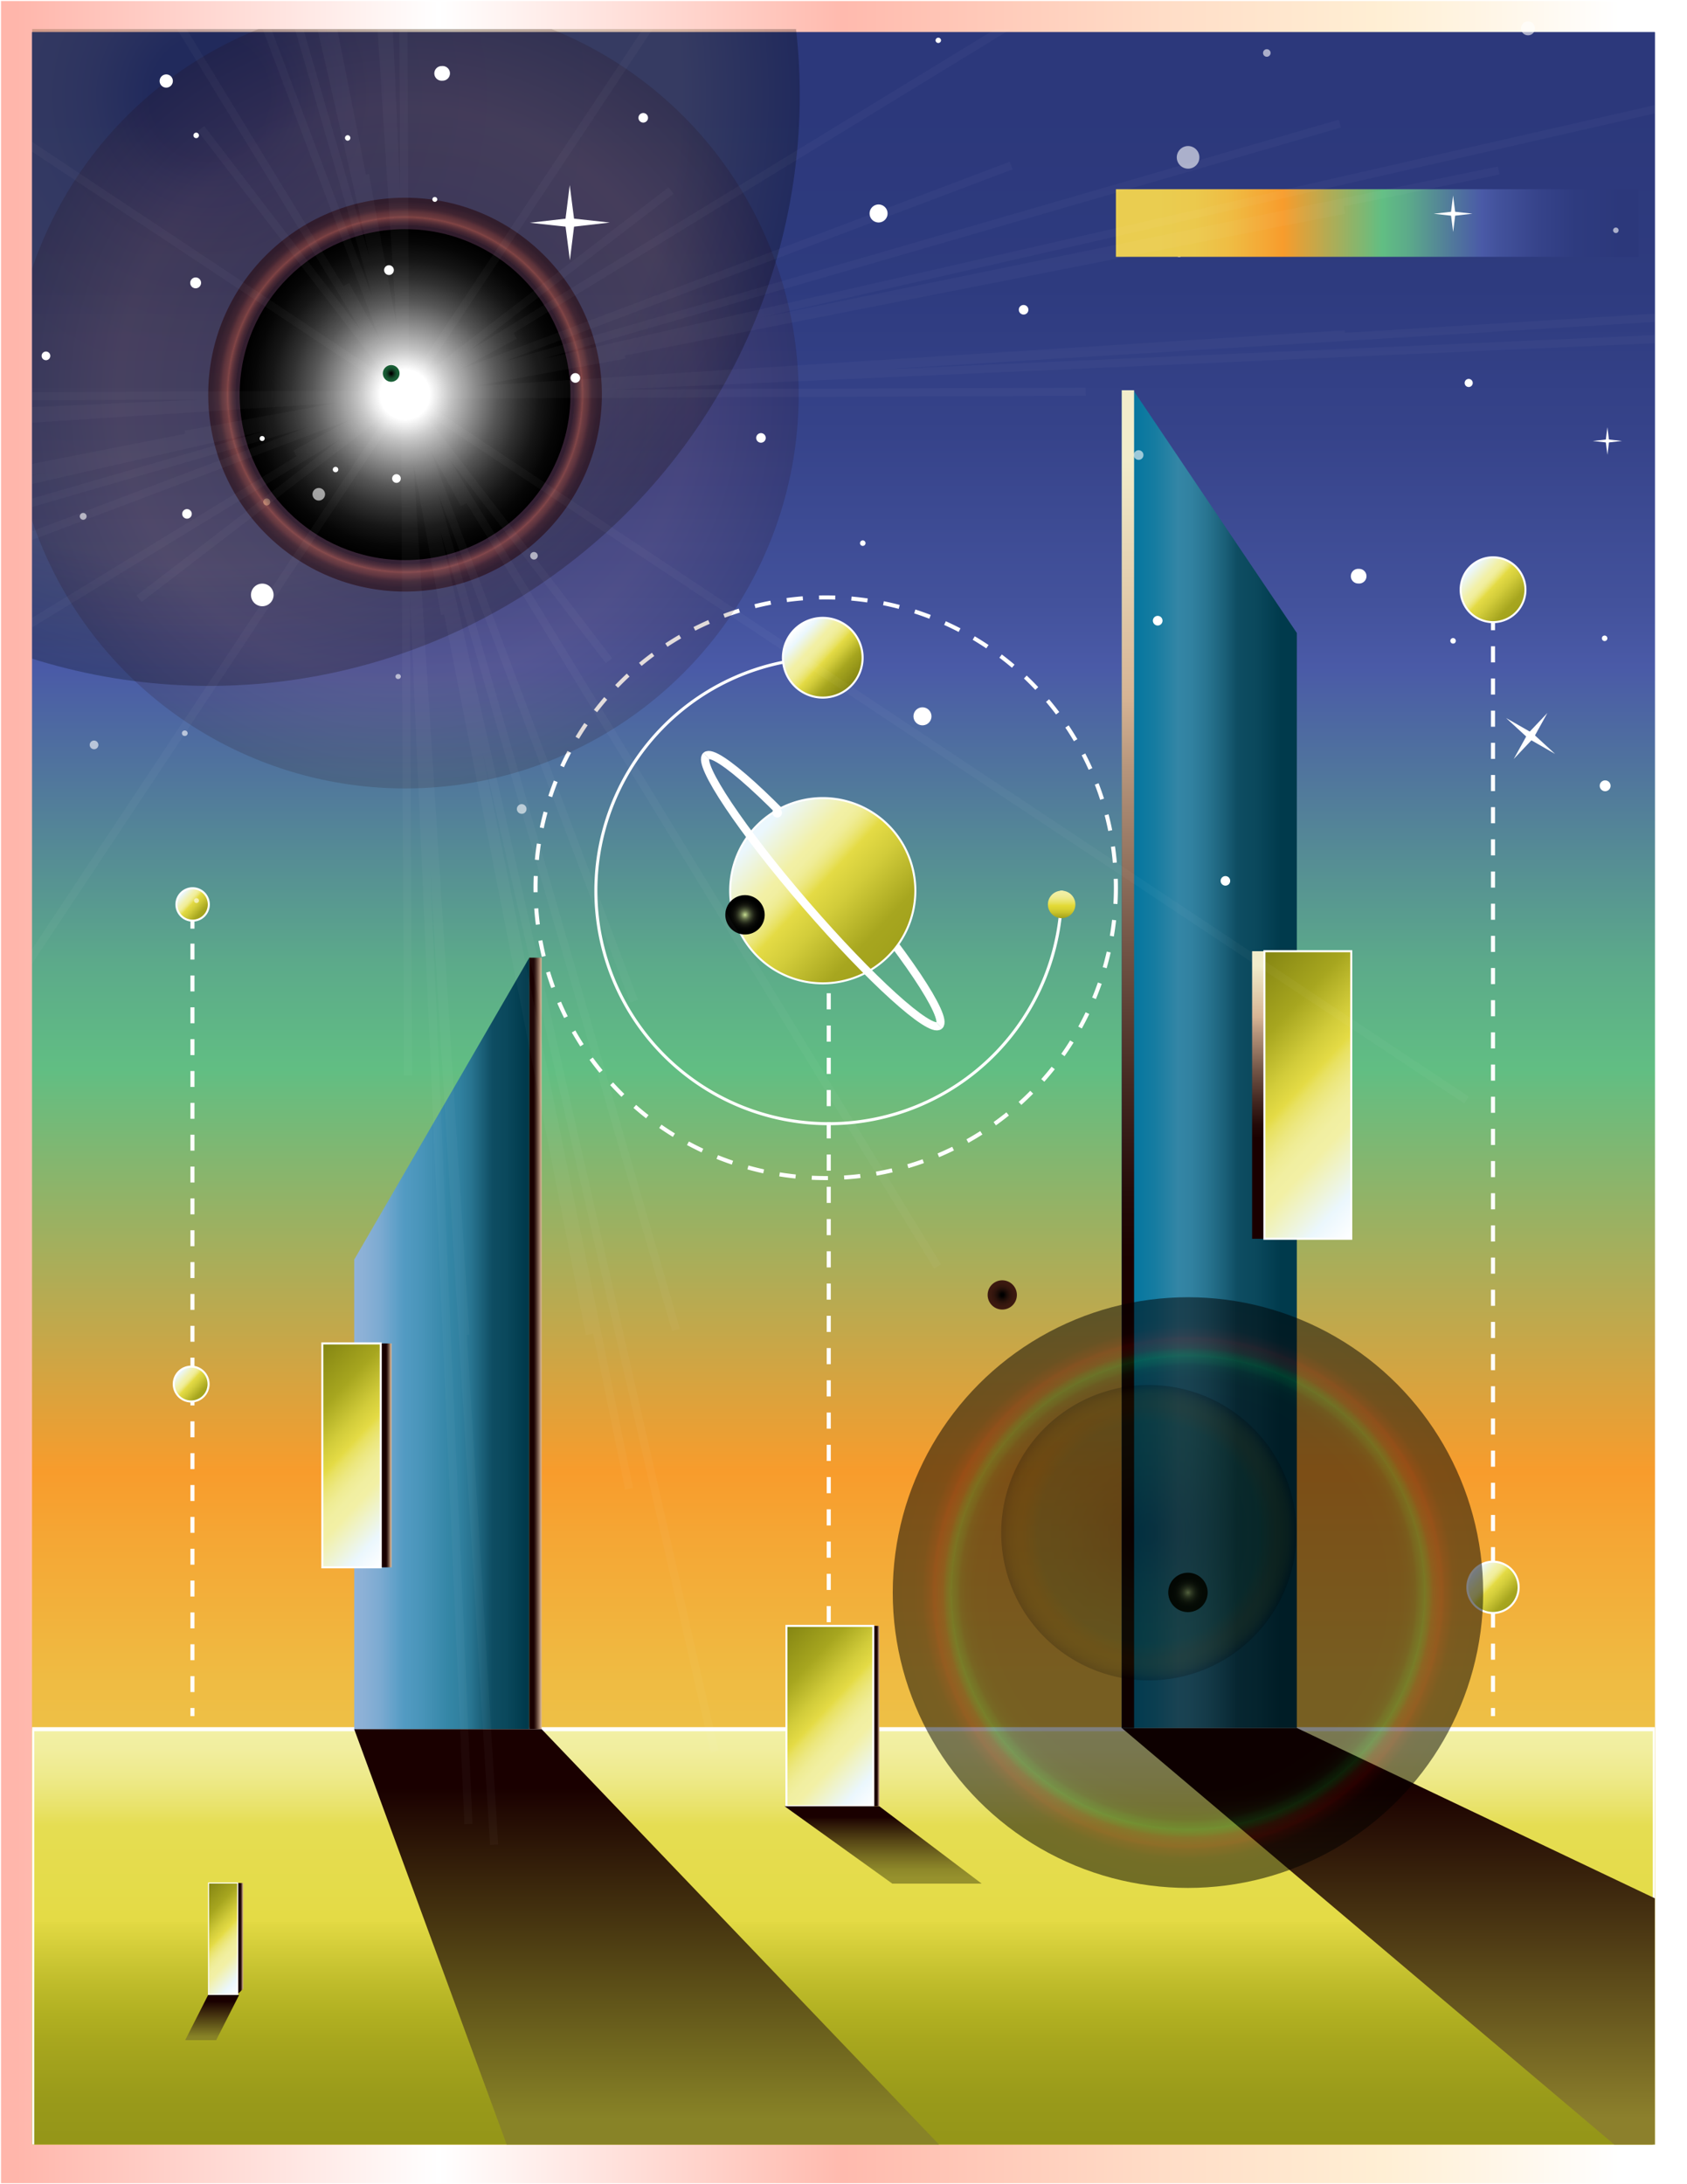 <svg xmlns="http://www.w3.org/2000/svg" xmlns:xlink="http://www.w3.org/1999/xlink" width="146.94mm" height="190.16mm" viewBox="0 0 416.54 539.05">
  <rect x="0" y="0" width="416.54" height="539.05" fill="#333333" stroke="none"/>
  <defs>
    <style>
      .cls-1, .cls-13, .cls-14, .cls-15, .cls-16, .cls-27, .cls-28, .cls-48, .cls-7 {
        fill: none;
      }

      .cls-2 {
        isolation: isolate;
      }

      .cls-11, .cls-13, .cls-14, .cls-15, .cls-16, .cls-24, .cls-26, .cls-27, .cls-28, .cls-3, .cls-30, .cls-32, .cls-33, .cls-35, .cls-37, .cls-40, .cls-48, .cls-7, .cls-8, .cls-9 {
        stroke: #fff;
      }

      .cls-10, .cls-13, .cls-14, .cls-15, .cls-16, .cls-24, .cls-26, .cls-27, .cls-28, .cls-3, .cls-30, .cls-32, .cls-33, .cls-35, .cls-37, .cls-40, .cls-48, .cls-7, .cls-8, .cls-9 {
        stroke-miterlimit: 10;
      }

      .cls-24, .cls-26, .cls-3, .cls-30, .cls-32, .cls-33, .cls-35, .cls-40, .cls-8, .cls-9 {
        stroke-width: 0.5px;
      }

      .cls-3 {
        fill: url(#Degradado_sin_nombre_157);
      }

      .cls-4 {
        clip-path: url(#clip-path);
      }

      .cls-5 {
        fill: url(#linear-gradient);
      }

      .cls-6 {
        fill: url(#linear-gradient-2);
      }

      .cls-48, .cls-7 {
        stroke-width: 2px;
      }

      .cls-8 {
        fill: url(#linear-gradient-3);
      }

      .cls-9 {
        fill: url(#linear-gradient-4);
      }

      .cls-10, .cls-52, .cls-53 {
        fill: #fff;
      }

      .cls-10 {
        stroke: #ebf7fd;
      }

      .cls-10, .cls-37 {
        stroke-width: 0.25px;
      }

      .cls-11 {
        stroke-linejoin: round;
        fill: url(#linear-gradient-5);
      }

      .cls-12 {
        opacity: 0.9;
        fill: url(#radial-gradient);
      }

      .cls-14 {
        stroke-dasharray: 3.98 3.98;
      }

      .cls-15 {
        stroke-dasharray: 3.93 3.93;
      }

      .cls-16 {
        stroke-dasharray: 3.97 3.97;
      }

      .cls-17 {
        fill: url(#linear-gradient-6);
      }

      .cls-18 {
        fill: url(#linear-gradient-7);
      }

      .cls-19 {
        fill: url(#linear-gradient-8);
      }

      .cls-20 {
        fill: url(#linear-gradient-9);
      }

      .cls-21 {
        fill: url(#linear-gradient-10);
      }

      .cls-22 {
        fill: url(#linear-gradient-11);
      }

      .cls-23 {
        fill: url(#linear-gradient-12);
      }

      .cls-24 {
        fill: url(#linear-gradient-13);
      }

      .cls-25 {
        fill: url(#linear-gradient-14);
      }

      .cls-26 {
        fill: url(#linear-gradient-15);
      }

      .cls-27 {
        stroke-dasharray: 4;
      }

      .cls-28 {
        stroke-width: 0.75px;
      }

      .cls-29 {
        fill: url(#linear-gradient-16);
      }

      .cls-30 {
        fill: url(#linear-gradient-17);
      }

      .cls-31 {
        fill: url(#linear-gradient-18);
      }

      .cls-32 {
        fill: url(#linear-gradient-19);
      }

      .cls-33 {
        fill: url(#linear-gradient-20);
      }

      .cls-34 {
        fill: url(#linear-gradient-21);
      }

      .cls-35 {
        fill: url(#linear-gradient-22);
      }

      .cls-36 {
        fill: url(#linear-gradient-23);
      }

      .cls-37 {
        fill: url(#linear-gradient-24);
      }

      .cls-38 {
        fill: url(#linear-gradient-25);
      }

      .cls-39 {
        fill: url(#linear-gradient-26);
      }

      .cls-40 {
        fill: url(#linear-gradient-27);
      }

      .cls-41 {
        opacity: 0.25;
        fill: url(#radial-gradient-2);
      }

      .cls-41, .cls-42, .cls-43, .cls-44, .cls-45, .cls-46, .cls-47, .cls-48, .cls-49, .cls-50, .cls-51 {
        mix-blend-mode: screen;
      }

      .cls-42 {
        fill: url(#radial-gradient-3);
      }

      .cls-43 {
        fill: url(#radial-gradient-4);
      }

      .cls-44 {
        opacity: 0.2;
        fill: url(#radial-gradient-5);
      }

      .cls-45 {
        opacity: 0.15;
        fill: url(#radial-gradient-6);
      }

      .cls-46, .cls-49 {
        opacity: 0.5;
      }

      .cls-46 {
        fill: url(#radial-gradient-7);
      }

      .cls-47 {
        fill: url(#radial-gradient-8);
      }

      .cls-48 {
        opacity: 0.03;
      }

      .cls-49 {
        fill: url(#radial-gradient-9);
      }

      .cls-50 {
        fill: url(#radial-gradient-10);
      }

      .cls-51 {
        fill: url(#radial-gradient-11);
      }

      .cls-52 {
        opacity: 0.6;
      }
    </style>
    <linearGradient id="Degradado_sin_nombre_157" data-name="Degradado sin nombre 157" y1="269.52" x2="416.54" y2="269.52" gradientUnits="userSpaceOnUse">
      <stop offset="0.01" stop-color="#ffb6ab"/>
      <stop offset="0.26" stop-color="#fff"/>
      <stop offset="0.5" stop-color="#ffbaae"/>
      <stop offset="0.69" stop-color="#ffddc7"/>
      <stop offset="0.82" stop-color="#ffefd4"/>
      <stop offset="0.87" stop-color="#fff4e2"/>
      <stop offset="0.96" stop-color="#fff"/>
    </linearGradient>
    <clipPath id="clip-path">
      <rect class="cls-1" x="7.94" y="7.18" width="400.66" height="522.08"/>
    </clipPath>
    <linearGradient id="linear-gradient" x1="208.27" y1="530.03" x2="208.27" y2="7.94" gradientUnits="userSpaceOnUse">
      <stop offset="0.08" stop-color="#eacd50"/>
      <stop offset="0.15" stop-color="#ebc94d"/>
      <stop offset="0.22" stop-color="#efbc43"/>
      <stop offset="0.29" stop-color="#f5a634"/>
      <stop offset="0.32" stop-color="#f89c2c"/>
      <stop offset="0.51" stop-color="#61be83"/>
      <stop offset="0.56" stop-color="#5caa8a"/>
      <stop offset="0.65" stop-color="#50759d"/>
      <stop offset="0.7" stop-color="#4a5aa7"/>
      <stop offset="0.73" stop-color="#43529c"/>
      <stop offset="0.81" stop-color="#36438a"/>
      <stop offset="0.88" stop-color="#2e3b7f"/>
      <stop offset="0.97" stop-color="#2c387b"/>
    </linearGradient>
    <linearGradient id="linear-gradient-2" x1="208.27" y1="530.32" x2="208.27" y2="7.94" xlink:href="#linear-gradient"/>
    <linearGradient id="linear-gradient-3" x1="-2618.54" y1="1446.53" x2="-2606.85" y2="1457.43" gradientTransform="translate(-2244.06 1597.53) rotate(180)" gradientUnits="userSpaceOnUse">
      <stop offset="0.01" stop-color="#a2a21c"/>
      <stop offset="0.14" stop-color="#a7a61f"/>
      <stop offset="0.39" stop-color="#d2cc3a"/>
      <stop offset="0.53" stop-color="#e4db45"/>
      <stop offset="0.56" stop-color="#e8e160"/>
      <stop offset="0.6" stop-color="#ece77e"/>
      <stop offset="0.64" stop-color="#efec94"/>
      <stop offset="0.68" stop-color="#f1efa1"/>
      <stop offset="0.72" stop-color="#f2f0a5"/>
      <stop offset="0.96" stop-color="#ebf7fd"/>
    </linearGradient>
    <linearGradient id="linear-gradient-4" x1="-2294.48" y1="1371.61" x2="-2288.68" y2="1377.02" xlink:href="#linear-gradient-3"/>
    <linearGradient id="linear-gradient-5" x1="208.06" y1="530.32" x2="208.06" y2="426.75" gradientUnits="userSpaceOnUse">
      <stop offset="0.01" stop-color="#949518"/>
      <stop offset="0.12" stop-color="#999a1a"/>
      <stop offset="0.26" stop-color="#a8a71e"/>
      <stop offset="0.32" stop-color="#b1b021"/>
      <stop offset="0.39" stop-color="#bebb2a"/>
      <stop offset="0.54" stop-color="#e2d943"/>
      <stop offset="0.54" stop-color="#e4db45"/>
      <stop offset="0.77" stop-color="#e5dd52"/>
      <stop offset="0.82" stop-color="#e9e36d"/>
      <stop offset="0.89" stop-color="#eeea8c"/>
      <stop offset="0.95" stop-color="#f1ee9e"/>
      <stop offset="1" stop-color="#f2f0a5"/>
    </linearGradient>
    <radialGradient id="radial-gradient" cx="-2342.12" cy="1501.21" r="27.57" gradientTransform="translate(-2244.06 1597.53) rotate(180)" gradientUnits="userSpaceOnUse">
      <stop offset="0.24" stop-color="#f6eb00"/>
      <stop offset="0.25" stop-color="#f4e91d"/>
      <stop offset="0.27" stop-color="#f1e744"/>
      <stop offset="0.29" stop-color="#efe561"/>
      <stop offset="0.32" stop-color="#ede377"/>
      <stop offset="0.34" stop-color="#ece284"/>
      <stop offset="0.35" stop-color="#ece288"/>
      <stop offset="0.39" stop-color="#ebd879"/>
      <stop offset="0.46" stop-color="#e8bd53"/>
      <stop offset="0.53" stop-color="#e5991f"/>
      <stop offset="0.62" stop-color="#e57b44"/>
      <stop offset="0.79" stop-color="#e53a94"/>
      <stop offset="0.96" stop-color="#3a4588"/>
    </radialGradient>
    <linearGradient id="linear-gradient-6" x1="87.46" y1="331.55" x2="130.69" y2="331.55" gradientUnits="userSpaceOnUse">
      <stop offset="0" stop-color="#91b2d8"/>
      <stop offset="0.06" stop-color="#8bb0d6"/>
      <stop offset="0.15" stop-color="#7baad1"/>
      <stop offset="0.24" stop-color="#60a0c8"/>
      <stop offset="0.28" stop-color="#539bc3"/>
      <stop offset="0.39" stop-color="#4894b9"/>
      <stop offset="0.54" stop-color="#3486a6"/>
      <stop offset="0.6" stop-color="#3181a0"/>
      <stop offset="0.67" stop-color="#287490"/>
      <stop offset="0.74" stop-color="#195d75"/>
      <stop offset="0.79" stop-color="#0e4d62"/>
      <stop offset="0.87" stop-color="#0a485c"/>
      <stop offset="0.98" stop-color="#003a4c"/>
    </linearGradient>
    <linearGradient id="linear-gradient-7" x1="130.69" y1="331.55" x2="133.74" y2="331.55" gradientUnits="userSpaceOnUse">
      <stop offset="0.07" stop-color="#1a0000"/>
      <stop offset="0.35" stop-color="#1a0000"/>
      <stop offset="0.42" stop-color="#250b09"/>
      <stop offset="0.54" stop-color="#442821"/>
      <stop offset="0.7" stop-color="#755748"/>
      <stop offset="0.89" stop-color="#b8977d"/>
      <stop offset="0.96" stop-color="#d6b494"/>
    </linearGradient>
    <linearGradient id="linear-gradient-8" x1="160.17" y1="426.75" x2="160.17" y2="530.32" gradientUnits="userSpaceOnUse">
      <stop offset="0.14" stop-color="#1a0000"/>
      <stop offset="0.93" stop-color="#888327"/>
    </linearGradient>
    <linearGradient id="linear-gradient-9" x1="342.78" y1="426.45" x2="342.78" y2="530.03" gradientUnits="userSpaceOnUse">
      <stop offset="0.14" stop-color="#1a0000"/>
      <stop offset="0.93" stop-color="#8c802c"/>
    </linearGradient>
    <linearGradient id="linear-gradient-10" x1="276.97" y1="261.38" x2="320.2" y2="261.38" gradientUnits="userSpaceOnUse">
      <stop offset="0" stop-color="#00759e"/>
      <stop offset="0.08" stop-color="#06779f"/>
      <stop offset="0.19" stop-color="#167ca1"/>
      <stop offset="0.31" stop-color="#3185a5"/>
      <stop offset="0.32" stop-color="#3486a6"/>
      <stop offset="0.4" stop-color="#3181a0"/>
      <stop offset="0.49" stop-color="#287490"/>
      <stop offset="0.6" stop-color="#195d75"/>
      <stop offset="0.66" stop-color="#0e4d62"/>
      <stop offset="0.77" stop-color="#0a485c"/>
      <stop offset="0.91" stop-color="#003a4c"/>
      <stop offset="0.91" stop-color="#003a4c"/>
    </linearGradient>
    <linearGradient id="linear-gradient-11" x1="278.49" y1="426.45" x2="278.49" y2="96.31" gradientUnits="userSpaceOnUse">
      <stop offset="0.07" stop-color="#1a0000"/>
      <stop offset="0.35" stop-color="#1a0000"/>
      <stop offset="0.4" stop-color="#250b09"/>
      <stop offset="0.48" stop-color="#442821"/>
      <stop offset="0.59" stop-color="#755748"/>
      <stop offset="0.72" stop-color="#b8977d"/>
      <stop offset="0.77" stop-color="#d6b494"/>
      <stop offset="0.95" stop-color="#f1edcb"/>
    </linearGradient>
    <linearGradient id="linear-gradient-12" x1="310.68" y1="305.71" x2="310.68" y2="234.75" xlink:href="#linear-gradient-11"/>
    <linearGradient id="linear-gradient-13" x1="299.49" y1="248.38" x2="346.35" y2="292.08" gradientUnits="userSpaceOnUse">
      <stop offset="0.01" stop-color="#858613"/>
      <stop offset="0.23" stop-color="#a7a61f"/>
      <stop offset="0.38" stop-color="#d2cc3a"/>
      <stop offset="0.46" stop-color="#e4db45"/>
      <stop offset="0.49" stop-color="#e8e160"/>
      <stop offset="0.54" stop-color="#ece77e"/>
      <stop offset="0.59" stop-color="#efec94"/>
      <stop offset="0.64" stop-color="#f1efa1"/>
      <stop offset="0.69" stop-color="#f2f0a5"/>
      <stop offset="0.88" stop-color="#ebf7fd"/>
      <stop offset="1" stop-color="#fff"/>
    </linearGradient>
    <linearGradient id="linear-gradient-14" x1="215.62" y1="423.52" x2="217.14" y2="423.52" gradientUnits="userSpaceOnUse">
      <stop offset="0.07" stop-color="#1a0000"/>
      <stop offset="0.58" stop-color="#1a0000"/>
      <stop offset="0.62" stop-color="#250b09"/>
      <stop offset="0.7" stop-color="#442821"/>
      <stop offset="0.8" stop-color="#755748"/>
      <stop offset="0.91" stop-color="#b8977d"/>
      <stop offset="0.96" stop-color="#d6b494"/>
    </linearGradient>
    <linearGradient id="linear-gradient-15" x1="188.06" y1="407.82" x2="221.73" y2="439.22" xlink:href="#linear-gradient-13"/>
    <linearGradient id="linear-gradient-16" x1="-565.23" y1="1449.3" x2="-558.45" y2="1449.3" gradientTransform="translate(-1187.17 -338.63) rotate(-90)" gradientUnits="userSpaceOnUse">
      <stop offset="0.01" stop-color="#a2a21c"/>
      <stop offset="0.05" stop-color="#aba91f"/>
      <stop offset="0.21" stop-color="#c9c32b"/>
      <stop offset="0.35" stop-color="#dbd332"/>
      <stop offset="0.45" stop-color="#e2d935"/>
      <stop offset="0.46" stop-color="#e3da39"/>
      <stop offset="0.57" stop-color="#e8e260"/>
      <stop offset="0.68" stop-color="#ece87e"/>
      <stop offset="0.78" stop-color="#f0ec94"/>
      <stop offset="0.88" stop-color="#f1efa1"/>
      <stop offset="0.97" stop-color="#f2f0a5"/>
    </linearGradient>
    <linearGradient id="linear-gradient-17" x1="-2454.4" y1="1428.49" x2="-2440.01" y2="1441.91" gradientTransform="translate(-2244.06 1597.53) rotate(180)" xlink:href="#linear-gradient-13"/>
    <linearGradient id="linear-gradient-18" x1="275.53" y1="55.04" x2="404.57" y2="55.04" xlink:href="#linear-gradient"/>
    <linearGradient id="linear-gradient-19" x1="-2617.32" y1="1201.47" x2="-2608.06" y2="1210.11" xlink:href="#linear-gradient-3"/>
    <linearGradient id="linear-gradient-20" x1="-2294.39" y1="1253.01" x2="-2288.1" y2="1258.87" xlink:href="#linear-gradient-3"/>
    <linearGradient id="linear-gradient-21" x1="93.47" y1="359.18" x2="96.69" y2="359.18" xlink:href="#linear-gradient-14"/>
    <linearGradient id="linear-gradient-22" x1="69.16" y1="342.73" x2="104.44" y2="375.63" xlink:href="#linear-gradient-13"/>
    <linearGradient id="linear-gradient-23" x1="58.43" y1="478.54" x2="60.04" y2="478.54" xlink:href="#linear-gradient-14"/>
    <linearGradient id="linear-gradient-24" x1="46.27" y1="470.31" x2="63.91" y2="486.76" xlink:href="#linear-gradient-13"/>
    <linearGradient id="linear-gradient-25" x1="218.05" y1="445.78" x2="218.05" y2="464.86" gradientUnits="userSpaceOnUse">
      <stop offset="0.14" stop-color="#1a0000"/>
      <stop offset="0.19" stop-color="#250d04"/>
      <stop offset="0.44" stop-color="#554515"/>
      <stop offset="0.66" stop-color="#786e22"/>
      <stop offset="0.82" stop-color="#8e882a"/>
      <stop offset="0.93" stop-color="#96912d"/>
    </linearGradient>
    <linearGradient id="linear-gradient-26" x1="-13.44" y1="492.35" x2="-13.44" y2="503.49" gradientTransform="matrix(-1, 0, 0, 1, 38.94, 0)" xlink:href="#linear-gradient-8"/>
    <linearGradient id="linear-gradient-27" x1="-2463.92" y1="1362.11" x2="-2430.49" y2="1393.29" xlink:href="#linear-gradient-3"/>
    <radialGradient id="radial-gradient-2" cx="51.68" cy="23.48" r="145.79" gradientUnits="userSpaceOnUse">
      <stop offset="0.1"/>
      <stop offset="0.15" stop-color="#181407"/>
      <stop offset="0.2" stop-color="#2e250d"/>
      <stop offset="0.27" stop-color="#3f3312"/>
      <stop offset="0.36" stop-color="#4a3d15"/>
      <stop offset="0.47" stop-color="#514217"/>
      <stop offset="0.8" stop-color="#534418"/>
      <stop offset="1"/>
    </radialGradient>
    <radialGradient id="radial-gradient-3" cx="183.95" cy="225.77" r="4.86" gradientUnits="userSpaceOnUse">
      <stop offset="0" stop-color="#c9e094"/>
      <stop offset="0.06" stop-color="#a7ba7b"/>
      <stop offset="0.14" stop-color="#808f5e"/>
      <stop offset="0.22" stop-color="#5d6845"/>
      <stop offset="0.31" stop-color="#40482f"/>
      <stop offset="0.4" stop-color="#292e1e"/>
      <stop offset="0.5" stop-color="#171911"/>
      <stop offset="0.62" stop-color="#0a0b07"/>
      <stop offset="0.76" stop-color="#020302"/>
      <stop offset="1"/>
    </radialGradient>
    <radialGradient id="radial-gradient-4" cx="293.32" cy="393.04" r="4.86" xlink:href="#radial-gradient-3"/>
    <radialGradient id="radial-gradient-5" cx="283.66" cy="378.26" r="36.45" gradientUnits="userSpaceOnUse">
      <stop offset="0.05"/>
      <stop offset="0.09" stop-color="#030904"/>
      <stop offset="0.3" stop-color="#133315"/>
      <stop offset="0.48" stop-color="#1e5222"/>
      <stop offset="0.64" stop-color="#25652a"/>
      <stop offset="0.75" stop-color="#276c2d"/>
      <stop offset="0.79" stop-color="#4c6c19"/>
      <stop offset="0.84" stop-color="#6e6b07"/>
      <stop offset="0.86" stop-color="#7b6b00"/>
      <stop offset="0.89" stop-color="#776800"/>
      <stop offset="0.91" stop-color="#6d5e00"/>
      <stop offset="0.94" stop-color="#5a4f00"/>
      <stop offset="0.96" stop-color="#413800"/>
      <stop offset="0.98" stop-color="#201c00"/>
      <stop offset="1"/>
    </radialGradient>
    <radialGradient id="radial-gradient-6" cx="100.01" cy="97.39" r="97.19" gradientUnits="userSpaceOnUse">
      <stop offset="0" stop-color="#230000"/>
      <stop offset="0.73" stop-color="#92432a"/>
      <stop offset="1" stop-color="#230000"/>
    </radialGradient>
    <radialGradient id="radial-gradient-7" cx="100.01" cy="97.39" r="48.6" gradientUnits="userSpaceOnUse">
      <stop offset="0.15" stop-color="#fff"/>
      <stop offset="0.21" stop-color="#e1d1d2"/>
      <stop offset="0.29" stop-color="#bf9a9c"/>
      <stop offset="0.36" stop-color="#a57276"/>
      <stop offset="0.42" stop-color="#965a5e"/>
      <stop offset="0.45" stop-color="#905155"/>
      <stop offset="0.55" stop-color="#6c3639"/>
      <stop offset="0.68" stop-color="#44191a"/>
      <stop offset="0.79" stop-color="#2c0707"/>
      <stop offset="0.85" stop-color="#230000"/>
      <stop offset="0.86" stop-color="#270201"/>
      <stop offset="0.86" stop-color="#340805"/>
      <stop offset="0.87" stop-color="#48120b"/>
      <stop offset="0.88" stop-color="#652114"/>
      <stop offset="0.89" stop-color="#8b331f"/>
      <stop offset="0.9" stop-color="#b84a2c"/>
      <stop offset="0.9" stop-color="#d55835"/>
      <stop offset="0.9" stop-color="#c95232"/>
      <stop offset="0.91" stop-color="#9d3d24"/>
      <stop offset="0.93" stop-color="#782a19"/>
      <stop offset="0.94" stop-color="#591b10"/>
      <stop offset="0.95" stop-color="#410f09"/>
      <stop offset="0.97" stop-color="#300704"/>
      <stop offset="0.98" stop-color="#260201"/>
      <stop offset="1" stop-color="#230000"/>
    </radialGradient>
    <radialGradient id="radial-gradient-8" cx="100.01" cy="97.39" r="40.84" gradientUnits="userSpaceOnUse">
      <stop offset="0.15" stop-color="#fff"/>
      <stop offset="0.28" stop-color="#c2c2c2"/>
      <stop offset="0.43" stop-color="#888"/>
      <stop offset="0.56" stop-color="#575757"/>
      <stop offset="0.69" stop-color="#313131"/>
      <stop offset="0.81" stop-color="#161616"/>
      <stop offset="0.92" stop-color="#060606"/>
      <stop offset="1"/>
    </radialGradient>
    <radialGradient id="radial-gradient-9" cx="293.32" cy="393.04" r="72.89" gradientUnits="userSpaceOnUse">
      <stop offset="0.64"/>
      <stop offset="0.72" stop-color="#000200"/>
      <stop offset="0.75" stop-color="#000902"/>
      <stop offset="0.77" stop-color="#001405"/>
      <stop offset="0.78" stop-color="#002509"/>
      <stop offset="0.8" stop-color="#003b0e"/>
      <stop offset="0.8" stop-color="#004410"/>
      <stop offset="0.82" stop-color="#172809"/>
      <stop offset="0.83" stop-color="#2a1204"/>
      <stop offset="0.85" stop-color="#350501"/>
      <stop offset="0.86" stop-color="#390000"/>
      <stop offset="0.87" stop-color="#250000"/>
      <stop offset="0.89" stop-color="#140000"/>
      <stop offset="0.9" stop-color="#090000"/>
      <stop offset="0.93" stop-color="#020000"/>
      <stop offset="1"/>
    </radialGradient>
    <radialGradient id="radial-gradient-10" cx="247.47" cy="319.57" r="3.61" gradientUnits="userSpaceOnUse">
      <stop offset="0.1"/>
      <stop offset="0.1" stop-color="#010000"/>
      <stop offset="0.32" stop-color="#1b0c07"/>
      <stop offset="0.54" stop-color="#2e140c"/>
      <stop offset="0.76" stop-color="#39180f"/>
      <stop offset="1" stop-color="#3d1a10"/>
    </radialGradient>
    <radialGradient id="radial-gradient-11" cx="96.59" cy="92.17" r="2.06" gradientUnits="userSpaceOnUse">
      <stop offset="0.1"/>
      <stop offset="0.11" stop-color="#000101"/>
      <stop offset="0.28" stop-color="#092314"/>
      <stop offset="0.45" stop-color="#103e23"/>
      <stop offset="0.63" stop-color="#15512e"/>
      <stop offset="0.81" stop-color="#185c34"/>
      <stop offset="1" stop-color="#196036"/>
    </radialGradient>
  </defs>
  <g class="cls-2">
    <g id="Capa_1" data-name="Capa 1">
      <rect class="cls-3" width="416.54" height="539.05"/>
      <g class="cls-4">
        <g>
          <rect class="cls-5" x="7.94" y="7.94" width="400.66" height="522.08"/>
          <rect class="cls-6" x="7.94" y="7.94" width="400.66" height="522.38"/>
          <path class="cls-7" d="M174.36,186.52c2.28-2,17,11.34,32.9,29.73s26.94,34.9,24.67,36.86"/>
          <path class="cls-8" d="M360.65,145.54a8,8,0,1,1,8,8A8,8,0,0,1,360.65,145.54Z"/>
          <path class="cls-9" d="M43.56,223.21a4,4,0,1,1,4,4A4,4,0,0,1,43.56,223.21Z"/>
          <path class="cls-10" d="M291.15,63.3a.74.74,0,1,1,.74-.74A.74.74,0,0,1,291.15,63.3Z"/>
          <path class="cls-10" d="M65.86,124.62a.74.74,0,1,1,.74-.74A.74.74,0,0,1,65.86,124.62Z"/>
          <polyline class="cls-11" points="7.95 426.75 7.95 530.32 408.6 530.32 408.6 426.75 7.52 426.75"/>
          <path class="cls-12" d="M70.49,96.31a27.58,27.58,0,1,1,27.58,27.58A27.57,27.57,0,0,1,70.49,96.31Z"/>
          <g>
            <line class="cls-13" x1="204.63" y1="430.21" x2="204.63" y2="428.21"/>
            <line class="cls-14" x1="204.63" y1="424.23" x2="204.63" y2="227.2"/>
            <line class="cls-13" x1="204.63" y1="225.21" x2="204.63" y2="223.21"/>
          </g>
          <g>
            <line class="cls-13" x1="47.52" y1="423.52" x2="47.52" y2="421.52"/>
            <line class="cls-15" x1="47.52" y1="417.59" x2="47.52" y2="231.14"/>
            <line class="cls-13" x1="47.52" y1="229.18" x2="47.52" y2="227.18"/>
          </g>
          <g>
            <line class="cls-13" x1="368.64" y1="423.52" x2="368.64" y2="421.52"/>
            <line class="cls-16" x1="368.64" y1="417.55" x2="368.64" y2="157.52"/>
            <line class="cls-13" x1="368.64" y1="155.53" x2="368.64" y2="153.53"/>
          </g>
          <polygon class="cls-17" points="130.69 426.75 87.46 426.75 87.46 310.86 130.69 236.35 130.69 426.75"/>
          <rect class="cls-18" x="130.69" y="236.35" width="3.05" height="190.39"/>
          <polyline class="cls-19" points="87.46 426.75 125.5 530.32 232.87 530.32 133.74 426.75"/>
          <polyline class="cls-20" points="276.97 426.45 399.47 530.02 408.6 530.02 408.6 468.49 320.2 426.45"/>
          <polygon class="cls-21" points="279.84 96.31 276.97 96.31 276.97 426.45 320.2 426.45 320.2 156.21 279.84 96.31"/>
          <rect class="cls-22" x="276.97" y="96.31" width="3.05" height="330.14"/>
          <rect class="cls-23" x="309.16" y="234.75" width="3.05" height="70.97"/>
          <rect class="cls-24" x="312.2" y="234.75" width="21.44" height="70.97"/>
          <rect class="cls-25" x="215.62" y="401.26" width="1.52" height="44.51"/>
          <rect class="cls-26" x="194.18" y="401.26" width="21.44" height="44.51"/>
          <path class="cls-27" d="M275.53,219.08a71.65,71.65,0,1,1-71.65-71.64A71.65,71.65,0,0,1,275.53,219.08Z"/>
          <path class="cls-28" d="M262.13,219.82a57.5,57.5,0,1,1-57.5-57.5"/>
          <path class="cls-29" d="M265.52,223.21a3.39,3.39,0,1,1-3.39-3.39A3.39,3.39,0,0,1,265.52,223.21Z"/>
          <path class="cls-30" d="M193.31,162.32a9.84,9.84,0,1,1,9.84,9.84A9.84,9.84,0,0,1,193.31,162.32Z"/>
          <rect class="cls-31" x="275.53" y="46.7" width="129.05" height="16.68"/>
          <path class="cls-32" d="M362.31,391.74a6.33,6.33,0,1,1,6.33,6.33A6.33,6.33,0,0,1,362.31,391.74Z"/>
          <path class="cls-33" d="M42.9,341.58a4.3,4.3,0,1,1,4.29,4.3A4.3,4.3,0,0,1,42.9,341.58Z"/>
          <rect class="cls-34" x="93.47" y="331.55" width="3.22" height="55.26"/>
          <rect class="cls-35" x="79.59" y="331.55" width="14.42" height="55.26"/>
          <polygon class="cls-36" points="60.04 490.85 58.43 492.35 58.43 464.72 60.04 464.72 60.04 490.85"/>
          <rect class="cls-37" x="51.49" y="464.72" width="7.21" height="27.63"/>
          <polygon class="cls-38" points="242.38 464.86 220.31 464.86 193.73 445.78 217.12 445.78 242.38 464.86"/>
          <polygon class="cls-39" points="45.73 503.49 53.38 503.49 59.04 492.35 51.39 492.35 45.73 503.49"/>
          <line class="cls-1" x1="276.38" y1="426.75" x2="394.35" y2="530.32"/>
          <path class="cls-40" d="M180.29,219.82a22.86,22.86,0,1,1,22.86,22.86A22.86,22.86,0,0,1,180.29,219.82Z"/>
          <path class="cls-7" d="M231.94,253.1c-2.28,2-17-11.35-32.9-29.74s-26.94-34.89-24.67-36.85"/>
          <g>
            <circle class="cls-41" cx="51.68" cy="23.48" r="145.79"/>
            <path class="cls-42" d="M179.09,225.77a4.86,4.86,0,1,0,4.86-4.86A4.86,4.86,0,0,0,179.09,225.77Z"/>
            <path class="cls-43" d="M288.46,393a4.86,4.86,0,1,0,4.86-4.86A4.86,4.86,0,0,0,288.46,393Z"/>
            <path class="cls-44" d="M247.21,378.26a36.45,36.45,0,1,0,36.45-36.45A36.45,36.45,0,0,0,247.21,378.26Z"/>
            <line class="cls-1" x1="100.01" y1="97.39" x2="293.32" y2="393.04"/>
            <circle class="cls-45" cx="100.01" cy="97.39" r="97.19"/>
            <circle class="cls-46" cx="100.01" cy="97.39" r="48.6"/>
            <circle class="cls-47" cx="100.01" cy="97.39" r="40.84"/>
            <polyline class="cls-48" points="100.01 97.39 122 455.26 100.01 97.39 78.02 -260.48 100.01 97.39 -257.86 119.38 100.01 97.39 457.88 75.41 100.01 97.39 114.68 124.47 100.01 97.39 85.34 70.31 100.01 97.39 72.93 112.06 100.01 97.39 127.09 82.72 100.01 97.39 105.36 105.38 100.01 97.39 94.66 89.4 100.01 97.39 92.02 102.74 100.01 97.39 108 92.05 100.01 97.39 362.1 271.48 100.01 97.39 -162.07 -76.7 100.01 97.39 -74.08 359.48 100.01 97.39 274.1 -164.69 100.01 97.39 156.55 247.06 100.01 97.39 43.47 -52.27 100.01 97.39 -49.65 153.93 100.01 97.39 249.68 40.85 100.01 97.39 155.33 367.42 100.01 97.39 44.69 -172.64 100.01 97.39 -170.02 152.71 100.01 97.39 370.04 42.08 100.01 97.39 109.89 151.62 100.01 97.39 90.13 43.16 100.01 97.39 45.78 107.27 100.01 97.39 154.24 87.52 100.01 97.39 115.66 450.17 100.01 97.39 84.36 -255.39 100.01 97.39 -252.77 113.05 100.01 97.39 452.79 81.74 100.01 97.39 176.45 432.29 100.01 97.39 23.57 -237.51 100.01 97.39 -234.89 173.83 100.01 97.39 434.91 20.95 100.01 97.39 166.9 328.19 100.01 97.39 33.13 -133.41 100.01 97.39 -130.79 164.28 100.01 97.39 330.81 30.51 100.01 97.39 145.64 329.29 100.01 97.39 54.38 -134.5 100.01 97.39 -131.88 143.02 100.01 97.39 331.91 51.76 100.01 97.39 100.74 265.45 100.01 97.39 99.28 -70.67 100.01 97.39 -68.05 98.13 100.01 97.39 268.07 96.66 100.01 97.39 231.5 312.57 100.01 97.39 -31.48 -117.79 100.01 97.39 -115.17 228.88 100.01 97.39 315.19 -34.09 100.01 97.39 150.38 163.07 100.01 97.39 49.64 31.71 100.01 97.39 34.33 147.77 100.01 97.39 165.69 47.02 100.01 97.39 114.91 329.47 100.01 97.39 85.11 -134.69 100.01 97.39 -132.07 112.29 100.01 97.39 332.09 82.5"/>
            <circle class="cls-49" cx="293.32" cy="393.04" r="72.89"/>
            <path class="cls-50" d="M243.86,319.57a3.61,3.61,0,1,0,3.61-3.6A3.61,3.61,0,0,0,243.86,319.57Z"/>
            <path class="cls-51" d="M94.53,92.16a2.06,2.06,0,1,0,2.06-2.06A2.07,2.07,0,0,0,94.53,92.16Z"/>
          </g>
        </g>
      </g>
      <g>
        <path class="cls-52" d="M128.8,200.84A1.17,1.17,0,0,0,130,199.7a1.19,1.19,0,1,0-1.22,1.14Z"/>
        <g>
          <g>
            <path class="cls-52" d="M48.54,222.86a.61.61,0,0,1-.63-.59.61.61,0,0,1,1.22,0A.61.61,0,0,1,48.54,222.86Z"/>
            <path class="cls-52" d="M98.34,167.56a.61.61,0,1,1,0-1.21.6.6,0,0,1,.63.58A.61.61,0,0,1,98.34,167.56Z"/>
            <path class="cls-52" d="M20.56,128.27a.84.84,0,1,1,.82-.86A.85.85,0,0,1,20.56,128.27Z"/>
            <path class="cls-52" d="M23.29,184.9a1.07,1.07,0,1,1,1-1.1A1.06,1.06,0,0,1,23.29,184.9Z"/>
            <path class="cls-52" d="M78.76,123.53a1.55,1.55,0,1,1,1.5-1.6A1.56,1.56,0,0,1,78.76,123.53Z"/>
          </g>
          <path class="cls-53" d="M95.88,67.86A1.21,1.21,0,1,0,96,65.45a1.21,1.21,0,0,0-.09,2.41Z"/>
          <path class="cls-53" d="M41,21.62a1.63,1.63,0,1,0-1.58-1.68A1.62,1.62,0,0,0,41,21.62Z"/>
          <path class="cls-53" d="M107.34,49.81a.61.61,0,0,0,.63-.59.61.61,0,0,0-1.22,0A.62.62,0,0,0,107.34,49.81Z"/>
          <path class="cls-53" d="M64.74,108.83a.61.61,0,0,0,0-1.22.6.6,0,0,0-.63.59A.61.61,0,0,0,64.74,108.83Z"/>
          <path class="cls-53" d="M11.28,88.89a1.07,1.07,0,1,0-1-1.1A1.06,1.06,0,0,0,11.28,88.89Z"/>
          <path class="cls-53" d="M97.82,119.16a1.07,1.07,0,1,0-1-1.1A1.08,1.08,0,0,0,97.82,119.16Z"/>
        </g>
        <path class="cls-53" d="M396.29,195.27a1.34,1.34,0,1,0-1.3-1.39A1.35,1.35,0,0,0,396.29,195.27Z"/>
        <path class="cls-53" d="M335.41,144a1.81,1.81,0,1,0,.12-3.61,1.81,1.81,0,1,0-.12,3.61Z"/>
        <path class="cls-53" d="M362.64,95.51a1,1,0,1,0-1-1.06A1,1,0,0,0,362.64,95.51Z"/>
        <path class="cls-53" d="M213,134.72a.68.68,0,1,0-.65-.7A.66.66,0,0,0,213,134.72Z"/>
        <path class="cls-53" d="M396.18,158.21a.68.68,0,1,0-.66-.7A.69.69,0,0,0,396.18,158.21Z"/>
        <path class="cls-52" d="M45.64,181.63a.68.68,0,0,0,.7-.65.69.69,0,0,0-.66-.7.68.68,0,1,0,0,1.35Z"/>
        <path class="cls-52" d="M131.83,138.09a.93.93,0,1,0-.91-1A.93.93,0,0,0,131.83,138.09Z"/>
        <path class="cls-53" d="M358.77,158.83a.66.66,0,0,0,.69-.65.68.68,0,1,0-.69.65Z"/>
        <path class="cls-53" d="M64.67,149.61a2.79,2.79,0,1,0-2.7-2.88A2.79,2.79,0,0,0,64.67,149.61Z"/>
        <path class="cls-53" d="M302.54,218.57a1.18,1.18,0,1,0-1.15-1.22A1.18,1.18,0,0,0,302.54,218.57Z"/>
        <path class="cls-53" d="M285.81,154.37a1.19,1.19,0,0,0,1.23-1.14,1.19,1.19,0,1,0-1.23,1.14Z"/>
        <path class="cls-53" d="M227.69,179a2.22,2.22,0,1,0-2.14-2.29A2.22,2.22,0,0,0,227.69,179Z"/>
        <path class="cls-53" d="M191.86,201.75a1.18,1.18,0,1,0-1.14-1.22A1.19,1.19,0,0,0,191.86,201.75Z"/>
        <g>
          <line class="cls-53" x1="223.74" y1="128.73" x2="224.38" y2="128.7"/>
          <line class="cls-53" x1="223.72" y1="128.09" x2="224.36" y2="128.08"/>
          <path class="cls-53" d="M48.36,71.15a1.34,1.34,0,1,1,1.29-1.38A1.36,1.36,0,0,1,48.36,71.15Z"/>
          <path class="cls-53" d="M109.23,19.91a1.81,1.81,0,1,1-.12-3.61,1.81,1.81,0,1,1,.12,3.61Z"/>
          <path class="cls-53" d="M231.67,10.6A.66.66,0,0,1,231,10a.68.68,0,0,1,.65-.7.67.67,0,0,1,.7.66A.66.66,0,0,1,231.67,10.6Z"/>
          <path class="cls-53" d="M48.46,34.09a.68.68,0,1,1,.66-.7A.68.68,0,0,1,48.46,34.09Z"/>
          <path class="cls-52" d="M399,57.51a.69.69,0,0,1-.71-.65.69.69,0,0,1,.66-.7.67.67,0,0,1,.7.66A.66.66,0,0,1,399,57.51Z"/>
          <path class="cls-52" d="M312.82,14a.93.93,0,1,1-.06-1.86.93.93,0,0,1,.06,1.86Z"/>
          <path class="cls-53" d="M85.88,34.72a.69.69,0,0,1-.7-.66.68.68,0,0,1,.65-.7.68.68,0,1,1,0,1.36Z"/>
          <path class="cls-53" d="M82.87,116.54a.67.67,0,0,1-.7-.65.68.68,0,0,1,1.36,0A.67.67,0,0,1,82.87,116.54Z"/>
          <path class="cls-52" d="M293.44,41.62a2.79,2.79,0,1,1,2.7-2.88A2.79,2.79,0,0,1,293.44,41.62Z"/>
          <path class="cls-53" d="M142.11,94.46a1.19,1.19,0,1,1,1.14-1.23A1.19,1.19,0,0,1,142.11,94.46Z"/>
          <path class="cls-53" d="M158.83,30.25A1.18,1.18,0,1,1,160,29,1.18,1.18,0,0,1,158.83,30.25Z"/>
          <path class="cls-53" d="M217,54.9a2.22,2.22,0,1,1,2.15-2.29A2.22,2.22,0,0,1,217,54.9Z"/>
          <path class="cls-53" d="M187.92,109.25a1.18,1.18,0,1,1,1.15-1.22A1.18,1.18,0,0,1,187.92,109.25Z"/>
          <path class="cls-53" d="M252.78,77.63a1.18,1.18,0,0,1-1.22-1.14,1.16,1.16,0,0,1,1.14-1.22,1.18,1.18,0,1,1,.08,2.36Z"/>
          <path class="cls-52" d="M281.18,113.49a1.19,1.19,0,0,1-.08-2.38,1.19,1.19,0,1,1,.08,2.38Z"/>
          <path class="cls-53" d="M46.21,128a1.18,1.18,0,1,1,1.14-1.21A1.18,1.18,0,0,1,46.21,128Z"/>
          <path class="cls-52" d="M377.31,8.71A1.72,1.72,0,1,1,379,6.94,1.7,1.7,0,0,1,377.31,8.71Z"/>
        </g>
        <g>
          <polyline class="cls-53" points="140.98 53.81 130.82 54.97 140.98 56.08"/>
          <polyline class="cls-53" points="140.4 56.08 150.55 54.92 140.4 53.81"/>
          <polyline class="cls-53" points="141.9 55.22 140.67 45.68 139.48 55.22"/>
          <polyline class="cls-53" points="139.48 54.67 140.71 64.21 141.9 54.67"/>
        </g>
        <g>
          <polyline class="cls-53" points="358.93 52.19 354 52.75 358.93 53.3"/>
          <polyline class="cls-53" points="358.64 53.3 363.57 52.73 358.64 52.19"/>
          <polyline class="cls-53" points="359.37 52.87 358.78 48.25 358.2 52.87"/>
          <polyline class="cls-53" points="358.2 52.61 358.8 57.24 359.37 52.61"/>
        </g>
        <g>
          <polyline class="cls-53" points="378.61 181.06 371.87 177.2 377.58 182.45"/>
          <polyline class="cls-53" points="377.23 182.19 383.97 186.06 378.25 180.8"/>
          <polyline class="cls-53" points="378.54 182.34 382.07 175.95 377.05 181.25"/>
          <polyline class="cls-53" points="377.3 180.92 373.76 187.31 378.78 182.01"/>
        </g>
        <g>
          <polyline class="cls-53" points="396.99 108.41 393.27 108.83 396.99 109.24"/>
          <polyline class="cls-53" points="396.77 109.24 400.5 108.82 396.77 108.41"/>
          <polyline class="cls-53" points="397.33 108.93 396.88 105.43 396.44 108.93"/>
          <polyline class="cls-53" points="396.44 108.73 396.89 112.23 397.33 108.73"/>
        </g>
      </g>
    </g>
  </g>
</svg>
